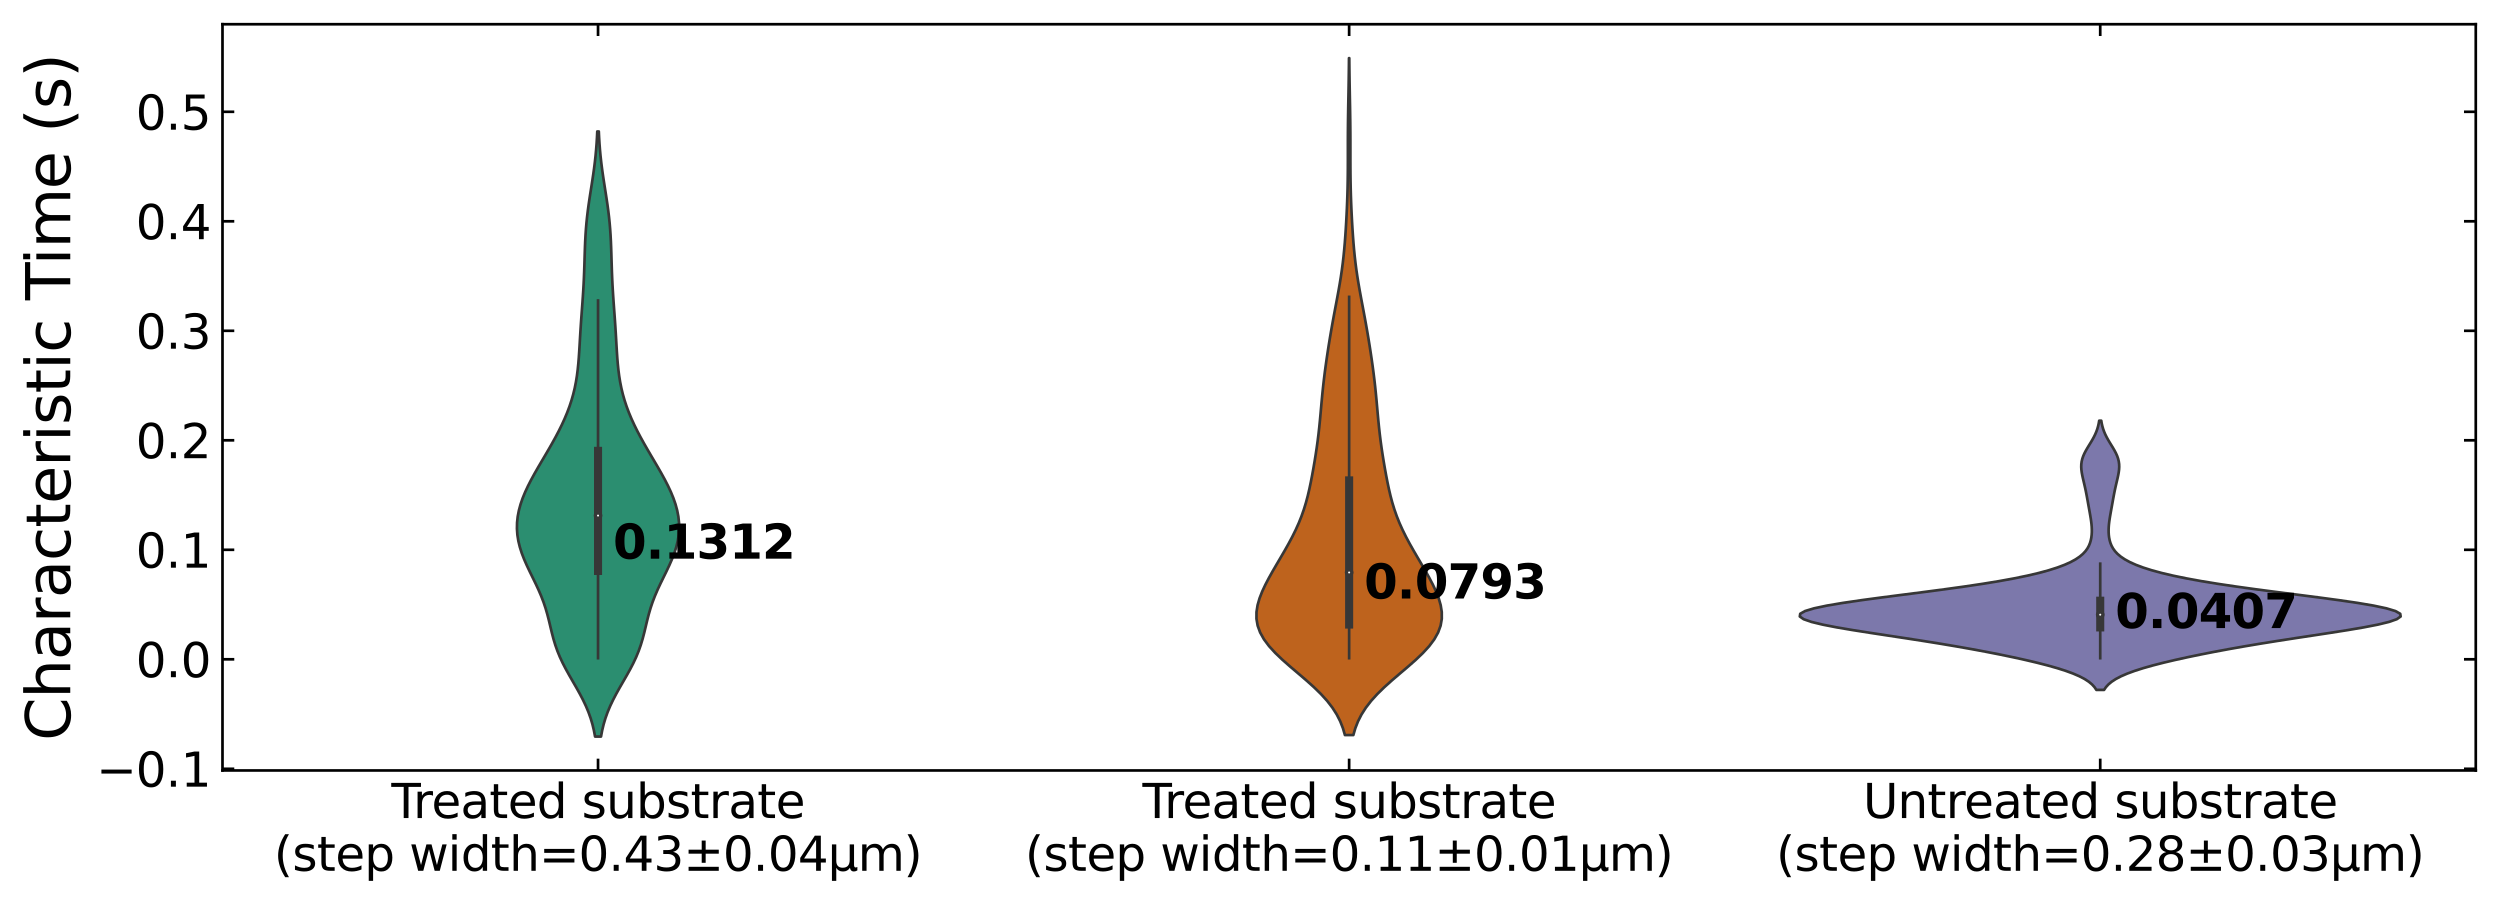 <?xml version="1.0" encoding="utf-8" standalone="no"?>
<!DOCTYPE svg PUBLIC "-//W3C//DTD SVG 1.1//EN"
  "http://www.w3.org/Graphics/SVG/1.1/DTD/svg11.dtd">
<svg xmlns:xlink="http://www.w3.org/1999/xlink" width="742.917pt" height="268.886pt" viewBox="0 0 742.917 268.886" xmlns="http://www.w3.org/2000/svg" version="1.1">
 <defs>
  <style type="text/css">*{stroke-linejoin: round; stroke-linecap: butt}</style>
 </defs>
 <g id="figure_1">
  <g id="patch_1">
   <path d="M 0 268.886 
L 742.917 268.886 
L 742.917 0 
L 0 0 
z
" style="fill: #ffffff"/>
  </g>
  <g id="axes_1">
   <g id="patch_2">
    <path d="M 66.117 228.96 
L 735.717 228.96 
L 735.717 7.2 
L 66.117 7.2 
z
" style="fill: #ffffff"/>
   </g>
   <g id="PolyCollection_1">
    <defs>
     <path id="m35b3269bdc" d="M 178.601 -50.006 
L 176.833 -50.006 
L 176.49 -51.823 
L 176.055 -53.639 
L 175.515 -55.455 
L 174.865 -57.272 
L 174.105 -59.088 
L 173.243 -60.904 
L 172.294 -62.72 
L 171.281 -64.537 
L 170.235 -66.353 
L 169.19 -68.169 
L 168.181 -69.986 
L 167.238 -71.802 
L 166.388 -73.618 
L 165.642 -75.435 
L 165.002 -77.251 
L 164.456 -79.067 
L 163.982 -80.883 
L 163.545 -82.7 
L 163.112 -84.516 
L 162.646 -86.332 
L 162.118 -88.149 
L 161.51 -89.965 
L 160.813 -91.781 
L 160.033 -93.598 
L 159.187 -95.414 
L 158.303 -97.23 
L 157.412 -99.046 
L 156.552 -100.863 
L 155.756 -102.679 
L 155.055 -104.495 
L 154.474 -106.312 
L 154.034 -108.128 
L 153.746 -109.944 
L 153.618 -111.761 
L 153.653 -113.577 
L 153.847 -115.393 
L 154.195 -117.209 
L 154.689 -119.026 
L 155.315 -120.842 
L 156.06 -122.658 
L 156.906 -124.475 
L 157.835 -126.291 
L 158.829 -128.107 
L 159.866 -129.924 
L 160.929 -131.74 
L 162 -133.556 
L 163.061 -135.372 
L 164.1 -137.189 
L 165.102 -139.005 
L 166.057 -140.821 
L 166.954 -142.638 
L 167.786 -144.454 
L 168.545 -146.27 
L 169.226 -148.087 
L 169.825 -149.903 
L 170.343 -151.719 
L 170.781 -153.535 
L 171.143 -155.352 
L 171.436 -157.168 
L 171.669 -158.984 
L 171.854 -160.801 
L 172.002 -162.617 
L 172.125 -164.433 
L 172.235 -166.25 
L 172.34 -168.066 
L 172.448 -169.882 
L 172.563 -171.698 
L 172.686 -173.515 
L 172.816 -175.331 
L 172.95 -177.147 
L 173.083 -178.964 
L 173.209 -180.78 
L 173.326 -182.596 
L 173.429 -184.413 
L 173.516 -186.229 
L 173.59 -188.045 
L 173.651 -189.861 
L 173.706 -191.678 
L 173.761 -193.494 
L 173.822 -195.31 
L 173.897 -197.127 
L 173.992 -198.943 
L 174.115 -200.759 
L 174.268 -202.575 
L 174.453 -204.392 
L 174.67 -206.208 
L 174.914 -208.024 
L 175.18 -209.841 
L 175.46 -211.657 
L 175.746 -213.473 
L 176.028 -215.29 
L 176.298 -217.106 
L 176.549 -218.922 
L 176.776 -220.738 
L 176.975 -222.555 
L 177.144 -224.371 
L 177.285 -226.187 
L 177.398 -228.004 
L 177.487 -229.82 
L 177.946 -229.82 
L 177.946 -229.82 
L 178.035 -228.004 
L 178.148 -226.187 
L 178.289 -224.371 
L 178.458 -222.555 
L 178.657 -220.738 
L 178.884 -218.922 
L 179.135 -217.106 
L 179.405 -215.29 
L 179.687 -213.473 
L 179.973 -211.657 
L 180.253 -209.841 
L 180.519 -208.024 
L 180.763 -206.208 
L 180.98 -204.392 
L 181.165 -202.575 
L 181.318 -200.759 
L 181.441 -198.943 
L 181.537 -197.127 
L 181.611 -195.31 
L 181.672 -193.494 
L 181.727 -191.678 
L 181.782 -189.861 
L 181.843 -188.045 
L 181.917 -186.229 
L 182.004 -184.413 
L 182.107 -182.596 
L 182.224 -180.78 
L 182.35 -178.964 
L 182.483 -177.147 
L 182.617 -175.331 
L 182.747 -173.515 
L 182.87 -171.698 
L 182.985 -169.882 
L 183.093 -168.066 
L 183.199 -166.25 
L 183.308 -164.433 
L 183.431 -162.617 
L 183.579 -160.801 
L 183.764 -158.984 
L 183.998 -157.168 
L 184.29 -155.352 
L 184.652 -153.535 
L 185.09 -151.719 
L 185.608 -149.903 
L 186.208 -148.087 
L 186.888 -146.27 
L 187.647 -144.454 
L 188.479 -142.638 
L 189.376 -140.821 
L 190.331 -139.005 
L 191.333 -137.189 
L 192.372 -135.372 
L 193.434 -133.556 
L 194.504 -131.74 
L 195.567 -129.924 
L 196.605 -128.107 
L 197.598 -126.291 
L 198.527 -124.475 
L 199.374 -122.658 
L 200.118 -120.842 
L 200.745 -119.026 
L 201.238 -117.209 
L 201.586 -115.393 
L 201.78 -113.577 
L 201.815 -111.761 
L 201.687 -109.944 
L 201.399 -108.128 
L 200.959 -106.312 
L 200.379 -104.495 
L 199.678 -102.679 
L 198.881 -100.863 
L 198.021 -99.046 
L 197.131 -97.23 
L 196.246 -95.414 
L 195.4 -93.598 
L 194.62 -91.781 
L 193.923 -89.965 
L 193.315 -88.149 
L 192.787 -86.332 
L 192.321 -84.516 
L 191.888 -82.7 
L 191.452 -80.883 
L 190.977 -79.067 
L 190.431 -77.251 
L 189.791 -75.435 
L 189.046 -73.618 
L 188.195 -71.802 
L 187.253 -69.986 
L 186.243 -68.169 
L 185.198 -66.353 
L 184.152 -64.537 
L 183.139 -62.72 
L 182.19 -60.904 
L 181.328 -59.088 
L 180.568 -57.272 
L 179.918 -55.455 
L 179.378 -53.639 
L 178.943 -51.823 
L 178.601 -50.006 
z
" style="stroke: #373737; stroke-width: 0.8"/>
    </defs>
    <g clip-path="url(#p92ce76bc0f)">
     <use xlink:href="#m35b3269bdc" x="0" y="268.886" style="fill: #2b8e70; stroke: #373737; stroke-width: 0.8"/>
    </g>
   </g>
   <g id="PolyCollection_2">
    <defs>
     <path id="m6cb2c3e1d0" d="M 402.167 -50.452 
L 399.666 -50.452 
L 399.074 -52.484 
L 398.279 -54.516 
L 397.247 -56.548 
L 395.95 -58.58 
L 394.378 -60.612 
L 392.537 -62.643 
L 390.457 -64.675 
L 388.192 -66.707 
L 385.818 -68.739 
L 383.425 -70.771 
L 381.116 -72.803 
L 378.988 -74.835 
L 377.13 -76.866 
L 375.61 -78.898 
L 374.472 -80.93 
L 373.732 -82.962 
L 373.381 -84.994 
L 373.388 -87.026 
L 373.71 -89.058 
L 374.294 -91.089 
L 375.086 -93.121 
L 376.036 -95.153 
L 377.1 -97.185 
L 378.238 -99.217 
L 379.419 -101.249 
L 380.613 -103.281 
L 381.795 -105.312 
L 382.939 -107.344 
L 384.024 -109.376 
L 385.031 -111.408 
L 385.944 -113.44 
L 386.758 -115.472 
L 387.471 -117.504 
L 388.091 -119.535 
L 388.631 -121.567 
L 389.107 -123.599 
L 389.534 -125.631 
L 389.927 -127.663 
L 390.296 -129.695 
L 390.644 -131.727 
L 390.972 -133.758 
L 391.278 -135.79 
L 391.558 -137.822 
L 391.81 -139.854 
L 392.036 -141.886 
L 392.238 -143.918 
L 392.425 -145.95 
L 392.605 -147.982 
L 392.788 -150.013 
L 392.982 -152.045 
L 393.192 -154.077 
L 393.423 -156.109 
L 393.673 -158.141 
L 393.944 -160.173 
L 394.231 -162.205 
L 394.534 -164.236 
L 394.85 -166.268 
L 395.181 -168.3 
L 395.525 -170.332 
L 395.882 -172.364 
L 396.251 -174.396 
L 396.63 -176.428 
L 397.014 -178.459 
L 397.396 -180.491 
L 397.768 -182.523 
L 398.123 -184.555 
L 398.453 -186.587 
L 398.753 -188.619 
L 399.019 -190.651 
L 399.253 -192.682 
L 399.455 -194.714 
L 399.631 -196.746 
L 399.784 -198.778 
L 399.92 -200.81 
L 400.041 -202.842 
L 400.149 -204.874 
L 400.246 -206.905 
L 400.33 -208.937 
L 400.4 -210.969 
L 400.455 -213.001 
L 400.495 -215.033 
L 400.521 -217.065 
L 400.535 -219.097 
L 400.541 -221.128 
L 400.541 -223.16 
L 400.541 -225.192 
L 400.543 -227.224 
L 400.552 -229.256 
L 400.567 -231.288 
L 400.589 -233.32 
L 400.619 -235.351 
L 400.653 -237.383 
L 400.691 -239.415 
L 400.729 -241.447 
L 400.765 -243.479 
L 400.798 -245.511 
L 400.827 -247.543 
L 400.851 -249.574 
L 400.87 -251.606 
L 400.964 -251.606 
L 400.964 -251.606 
L 400.983 -249.574 
L 401.006 -247.543 
L 401.035 -245.511 
L 401.068 -243.479 
L 401.104 -241.447 
L 401.142 -239.415 
L 401.18 -237.383 
L 401.214 -235.351 
L 401.244 -233.32 
L 401.266 -231.288 
L 401.282 -229.256 
L 401.29 -227.224 
L 401.292 -225.192 
L 401.292 -223.16 
L 401.292 -221.128 
L 401.298 -219.097 
L 401.312 -217.065 
L 401.338 -215.033 
L 401.378 -213.001 
L 401.433 -210.969 
L 401.503 -208.937 
L 401.587 -206.905 
L 401.684 -204.874 
L 401.792 -202.842 
L 401.914 -200.81 
L 402.049 -198.778 
L 402.202 -196.746 
L 402.378 -194.714 
L 402.58 -192.682 
L 402.814 -190.651 
L 403.08 -188.619 
L 403.38 -186.587 
L 403.71 -184.555 
L 404.065 -182.523 
L 404.437 -180.491 
L 404.819 -178.459 
L 405.203 -176.428 
L 405.582 -174.396 
L 405.951 -172.364 
L 406.308 -170.332 
L 406.652 -168.3 
L 406.983 -166.268 
L 407.299 -164.236 
L 407.602 -162.205 
L 407.89 -160.173 
L 408.16 -158.141 
L 408.41 -156.109 
L 408.641 -154.077 
L 408.851 -152.045 
L 409.045 -150.013 
L 409.228 -147.982 
L 409.408 -145.95 
L 409.595 -143.918 
L 409.797 -141.886 
L 410.023 -139.854 
L 410.275 -137.822 
L 410.555 -135.79 
L 410.861 -133.758 
L 411.189 -131.727 
L 411.537 -129.695 
L 411.906 -127.663 
L 412.299 -125.631 
L 412.727 -123.599 
L 413.202 -121.567 
L 413.742 -119.535 
L 414.362 -117.504 
L 415.075 -115.472 
L 415.889 -113.44 
L 416.802 -111.408 
L 417.809 -109.376 
L 418.894 -107.344 
L 420.038 -105.312 
L 421.22 -103.281 
L 422.414 -101.249 
L 423.595 -99.217 
L 424.734 -97.185 
L 425.797 -95.153 
L 426.747 -93.121 
L 427.539 -91.089 
L 428.123 -89.058 
L 428.445 -87.026 
L 428.452 -84.994 
L 428.101 -82.962 
L 427.361 -80.93 
L 426.223 -78.898 
L 424.703 -76.866 
L 422.845 -74.835 
L 420.718 -72.803 
L 418.408 -70.771 
L 416.016 -68.739 
L 413.641 -66.707 
L 411.376 -64.675 
L 409.296 -62.643 
L 407.455 -60.612 
L 405.883 -58.58 
L 404.587 -56.548 
L 403.554 -54.516 
L 402.759 -52.484 
L 402.167 -50.452 
z
" style="stroke: #373737; stroke-width: 0.8"/>
    </defs>
    <g clip-path="url(#p92ce76bc0f)">
     <use xlink:href="#m6cb2c3e1d0" x="0" y="268.886" style="fill: #be631d; stroke: #373737; stroke-width: 0.8"/>
    </g>
   </g>
   <g id="PolyCollection_3">
    <defs>
     <path id="m80eac97db7" d="M 625.264 -63.869 
L 622.969 -63.869 
L 622.427 -64.677 
L 621.692 -65.486 
L 620.724 -66.294 
L 619.485 -67.102 
L 617.942 -67.91 
L 616.074 -68.718 
L 613.869 -69.526 
L 611.33 -70.334 
L 608.473 -71.142 
L 605.319 -71.95 
L 601.898 -72.758 
L 598.232 -73.566 
L 594.339 -74.374 
L 590.225 -75.182 
L 585.888 -75.991 
L 581.32 -76.799 
L 576.518 -77.607 
L 571.493 -78.415 
L 566.285 -79.223 
L 560.97 -80.031 
L 555.669 -80.839 
L 550.545 -81.647 
L 545.796 -82.455 
L 541.642 -83.263 
L 538.304 -84.071 
L 535.983 -84.879 
L 534.837 -85.687 
L 534.965 -86.496 
L 536.395 -87.304 
L 539.079 -88.112 
L 542.896 -88.92 
L 547.669 -89.728 
L 553.177 -90.536 
L 559.179 -91.344 
L 565.435 -92.152 
L 571.724 -92.96 
L 577.856 -93.768 
L 583.684 -94.576 
L 589.102 -95.384 
L 594.044 -96.192 
L 598.482 -97.001 
L 602.412 -97.809 
L 605.851 -98.617 
L 608.824 -99.425 
L 611.368 -100.233 
L 613.519 -101.041 
L 615.315 -101.849 
L 616.795 -102.657 
L 617.997 -103.465 
L 618.958 -104.273 
L 619.714 -105.081 
L 620.298 -105.889 
L 620.742 -106.697 
L 621.072 -107.505 
L 621.309 -108.314 
L 621.471 -109.122 
L 621.571 -109.93 
L 621.619 -110.738 
L 621.621 -111.546 
L 621.585 -112.354 
L 621.516 -113.162 
L 621.42 -113.97 
L 621.303 -114.778 
L 621.172 -115.586 
L 621.032 -116.394 
L 620.887 -117.202 
L 620.742 -118.01 
L 620.597 -118.819 
L 620.452 -119.627 
L 620.308 -120.435 
L 620.161 -121.243 
L 620.009 -122.051 
L 619.849 -122.859 
L 619.68 -123.667 
L 619.501 -124.475 
L 619.314 -125.283 
L 619.124 -126.091 
L 618.938 -126.899 
L 618.765 -127.707 
L 618.62 -128.515 
L 618.517 -129.324 
L 618.47 -130.132 
L 618.495 -130.94 
L 618.601 -131.748 
L 618.793 -132.556 
L 619.071 -133.364 
L 619.428 -134.172 
L 619.849 -134.98 
L 620.316 -135.788 
L 620.809 -136.596 
L 621.305 -137.404 
L 621.784 -138.212 
L 622.228 -139.02 
L 622.626 -139.829 
L 622.97 -140.637 
L 623.257 -141.445 
L 623.488 -142.253 
L 623.67 -143.061 
L 623.807 -143.869 
L 624.426 -143.869 
L 624.426 -143.869 
L 624.563 -143.061 
L 624.745 -142.253 
L 624.977 -141.445 
L 625.264 -140.637 
L 625.607 -139.829 
L 626.005 -139.02 
L 626.449 -138.212 
L 626.928 -137.404 
L 627.424 -136.596 
L 627.917 -135.788 
L 628.384 -134.98 
L 628.805 -134.172 
L 629.162 -133.364 
L 629.44 -132.556 
L 629.632 -131.748 
L 629.738 -130.94 
L 629.763 -130.132 
L 629.716 -129.324 
L 629.613 -128.515 
L 629.468 -127.707 
L 629.296 -126.899 
L 629.109 -126.091 
L 628.919 -125.283 
L 628.732 -124.475 
L 628.553 -123.667 
L 628.384 -122.859 
L 628.225 -122.051 
L 628.072 -121.243 
L 627.925 -120.435 
L 627.781 -119.627 
L 627.636 -118.819 
L 627.491 -118.01 
L 627.346 -117.202 
L 627.201 -116.394 
L 627.061 -115.586 
L 626.93 -114.778 
L 626.813 -113.97 
L 626.717 -113.162 
L 626.648 -112.354 
L 626.612 -111.546 
L 626.615 -110.738 
L 626.662 -109.93 
L 626.762 -109.122 
L 626.924 -108.314 
L 627.161 -107.505 
L 627.491 -106.697 
L 627.935 -105.889 
L 628.519 -105.081 
L 629.275 -104.273 
L 630.236 -103.465 
L 631.438 -102.657 
L 632.918 -101.849 
L 634.714 -101.041 
L 636.865 -100.233 
L 639.409 -99.425 
L 642.383 -98.617 
L 645.821 -97.809 
L 649.751 -97.001 
L 654.189 -96.192 
L 659.132 -95.384 
L 664.549 -94.576 
L 670.377 -93.768 
L 676.509 -92.96 
L 682.798 -92.152 
L 689.054 -91.344 
L 695.056 -90.536 
L 700.564 -89.728 
L 705.337 -88.92 
L 709.154 -88.112 
L 711.838 -87.304 
L 713.268 -86.496 
L 713.397 -85.687 
L 712.251 -84.879 
L 709.929 -84.071 
L 706.591 -83.263 
L 702.437 -82.455 
L 697.688 -81.647 
L 692.564 -80.839 
L 687.263 -80.031 
L 681.949 -79.223 
L 676.74 -78.415 
L 671.715 -77.607 
L 666.913 -76.799 
L 662.345 -75.991 
L 658.008 -75.182 
L 653.894 -74.374 
L 650.001 -73.566 
L 646.335 -72.758 
L 642.914 -71.95 
L 639.761 -71.142 
L 636.903 -70.334 
L 634.364 -69.526 
L 632.16 -68.718 
L 630.291 -67.91 
L 628.748 -67.102 
L 627.509 -66.294 
L 626.541 -65.486 
L 625.806 -64.677 
L 625.264 -63.869 
z
" style="stroke: #373737; stroke-width: 0.8"/>
    </defs>
    <g clip-path="url(#p92ce76bc0f)">
     <use xlink:href="#m80eac97db7" x="0" y="268.886" style="fill: #7c78ab; stroke: #373737; stroke-width: 0.8"/>
    </g>
   </g>
   <g id="matplotlib.axis_1">
    <g id="xtick_1">
     <g id="line2d_1">
      <defs>
       <path id="m5dded475bc" d="M 0 0 
L 0 -3.5 
" style="stroke: #000000; stroke-width: 0.8"/>
      </defs>
      <g>
       <use xlink:href="#m5dded475bc" x="177.717" y="228.96" style="stroke: #000000; stroke-width: 0.8"/>
      </g>
     </g>
     <g id="line2d_2">
      <defs>
       <path id="m2442dd9bf3" d="M 0 0 
L 0 3.5 
" style="stroke: #000000; stroke-width: 0.8"/>
      </defs>
      <g>
       <use xlink:href="#m2442dd9bf3" x="177.717" y="7.2" style="stroke: #000000; stroke-width: 0.8"/>
      </g>
     </g>
     <g id="text_1">
      <!-- Treated substrate -->
      <g transform="translate(116.3 243.098)scale(0.14 -0.14)">
       <defs>
        <path id="DejaVuSans-54" d="M -19 4666 
L 3928 4666 
L 3928 4134 
L 2272 4134 
L 2272 0 
L 1638 0 
L 1638 4134 
L -19 4134 
L -19 4666 
z
" transform="scale(0.016)"/>
        <path id="DejaVuSans-72" d="M 2631 2963 
Q 2534 3019 2420 3045 
Q 2306 3072 2169 3072 
Q 1681 3072 1420 2755 
Q 1159 2438 1159 1844 
L 1159 0 
L 581 0 
L 581 3500 
L 1159 3500 
L 1159 2956 
Q 1341 3275 1631 3429 
Q 1922 3584 2338 3584 
Q 2397 3584 2469 3576 
Q 2541 3569 2628 3553 
L 2631 2963 
z
" transform="scale(0.016)"/>
        <path id="DejaVuSans-65" d="M 3597 1894 
L 3597 1613 
L 953 1613 
Q 991 1019 1311 708 
Q 1631 397 2203 397 
Q 2534 397 2845 478 
Q 3156 559 3463 722 
L 3463 178 
Q 3153 47 2828 -22 
Q 2503 -91 2169 -91 
Q 1331 -91 842 396 
Q 353 884 353 1716 
Q 353 2575 817 3079 
Q 1281 3584 2069 3584 
Q 2775 3584 3186 3129 
Q 3597 2675 3597 1894 
z
M 3022 2063 
Q 3016 2534 2758 2815 
Q 2500 3097 2075 3097 
Q 1594 3097 1305 2825 
Q 1016 2553 972 2059 
L 3022 2063 
z
" transform="scale(0.016)"/>
        <path id="DejaVuSans-61" d="M 2194 1759 
Q 1497 1759 1228 1600 
Q 959 1441 959 1056 
Q 959 750 1161 570 
Q 1363 391 1709 391 
Q 2188 391 2477 730 
Q 2766 1069 2766 1631 
L 2766 1759 
L 2194 1759 
z
M 3341 1997 
L 3341 0 
L 2766 0 
L 2766 531 
Q 2569 213 2275 61 
Q 1981 -91 1556 -91 
Q 1019 -91 701 211 
Q 384 513 384 1019 
Q 384 1609 779 1909 
Q 1175 2209 1959 2209 
L 2766 2209 
L 2766 2266 
Q 2766 2663 2505 2880 
Q 2244 3097 1772 3097 
Q 1472 3097 1187 3025 
Q 903 2953 641 2809 
L 641 3341 
Q 956 3463 1253 3523 
Q 1550 3584 1831 3584 
Q 2591 3584 2966 3190 
Q 3341 2797 3341 1997 
z
" transform="scale(0.016)"/>
        <path id="DejaVuSans-74" d="M 1172 4494 
L 1172 3500 
L 2356 3500 
L 2356 3053 
L 1172 3053 
L 1172 1153 
Q 1172 725 1289 603 
Q 1406 481 1766 481 
L 2356 481 
L 2356 0 
L 1766 0 
Q 1100 0 847 248 
Q 594 497 594 1153 
L 594 3053 
L 172 3053 
L 172 3500 
L 594 3500 
L 594 4494 
L 1172 4494 
z
" transform="scale(0.016)"/>
        <path id="DejaVuSans-64" d="M 2906 2969 
L 2906 4863 
L 3481 4863 
L 3481 0 
L 2906 0 
L 2906 525 
Q 2725 213 2448 61 
Q 2172 -91 1784 -91 
Q 1150 -91 751 415 
Q 353 922 353 1747 
Q 353 2572 751 3078 
Q 1150 3584 1784 3584 
Q 2172 3584 2448 3432 
Q 2725 3281 2906 2969 
z
M 947 1747 
Q 947 1113 1208 752 
Q 1469 391 1925 391 
Q 2381 391 2643 752 
Q 2906 1113 2906 1747 
Q 2906 2381 2643 2742 
Q 2381 3103 1925 3103 
Q 1469 3103 1208 2742 
Q 947 2381 947 1747 
z
" transform="scale(0.016)"/>
        <path id="DejaVuSans-20" transform="scale(0.016)"/>
        <path id="DejaVuSans-73" d="M 2834 3397 
L 2834 2853 
Q 2591 2978 2328 3040 
Q 2066 3103 1784 3103 
Q 1356 3103 1142 2972 
Q 928 2841 928 2578 
Q 928 2378 1081 2264 
Q 1234 2150 1697 2047 
L 1894 2003 
Q 2506 1872 2764 1633 
Q 3022 1394 3022 966 
Q 3022 478 2636 193 
Q 2250 -91 1575 -91 
Q 1294 -91 989 -36 
Q 684 19 347 128 
L 347 722 
Q 666 556 975 473 
Q 1284 391 1588 391 
Q 1994 391 2212 530 
Q 2431 669 2431 922 
Q 2431 1156 2273 1281 
Q 2116 1406 1581 1522 
L 1381 1569 
Q 847 1681 609 1914 
Q 372 2147 372 2553 
Q 372 3047 722 3315 
Q 1072 3584 1716 3584 
Q 2034 3584 2315 3537 
Q 2597 3491 2834 3397 
z
" transform="scale(0.016)"/>
        <path id="DejaVuSans-75" d="M 544 1381 
L 544 3500 
L 1119 3500 
L 1119 1403 
Q 1119 906 1312 657 
Q 1506 409 1894 409 
Q 2359 409 2629 706 
Q 2900 1003 2900 1516 
L 2900 3500 
L 3475 3500 
L 3475 0 
L 2900 0 
L 2900 538 
Q 2691 219 2414 64 
Q 2138 -91 1772 -91 
Q 1169 -91 856 284 
Q 544 659 544 1381 
z
M 1991 3584 
L 1991 3584 
z
" transform="scale(0.016)"/>
        <path id="DejaVuSans-62" d="M 3116 1747 
Q 3116 2381 2855 2742 
Q 2594 3103 2138 3103 
Q 1681 3103 1420 2742 
Q 1159 2381 1159 1747 
Q 1159 1113 1420 752 
Q 1681 391 2138 391 
Q 2594 391 2855 752 
Q 3116 1113 3116 1747 
z
M 1159 2969 
Q 1341 3281 1617 3432 
Q 1894 3584 2278 3584 
Q 2916 3584 3314 3078 
Q 3713 2572 3713 1747 
Q 3713 922 3314 415 
Q 2916 -91 2278 -91 
Q 1894 -91 1617 61 
Q 1341 213 1159 525 
L 1159 0 
L 581 0 
L 581 4863 
L 1159 4863 
L 1159 2969 
z
" transform="scale(0.016)"/>
       </defs>
       <use xlink:href="#DejaVuSans-54"/>
       <use xlink:href="#DejaVuSans-72" x="46.334"/>
       <use xlink:href="#DejaVuSans-65" x="85.197"/>
       <use xlink:href="#DejaVuSans-61" x="146.721"/>
       <use xlink:href="#DejaVuSans-74" x="208"/>
       <use xlink:href="#DejaVuSans-65" x="247.209"/>
       <use xlink:href="#DejaVuSans-64" x="308.732"/>
       <use xlink:href="#DejaVuSans-20" x="372.209"/>
       <use xlink:href="#DejaVuSans-73" x="403.996"/>
       <use xlink:href="#DejaVuSans-75" x="456.096"/>
       <use xlink:href="#DejaVuSans-62" x="519.475"/>
       <use xlink:href="#DejaVuSans-73" x="582.951"/>
       <use xlink:href="#DejaVuSans-74" x="635.051"/>
       <use xlink:href="#DejaVuSans-72" x="674.26"/>
       <use xlink:href="#DejaVuSans-61" x="715.373"/>
       <use xlink:href="#DejaVuSans-74" x="776.652"/>
       <use xlink:href="#DejaVuSans-65" x="815.861"/>
      </g>
      <!-- (step width=0.43±0.04μm) -->
      <g transform="translate(81.418 258.775)scale(0.14 -0.14)">
       <defs>
        <path id="DejaVuSans-28" d="M 1984 4856 
Q 1566 4138 1362 3434 
Q 1159 2731 1159 2009 
Q 1159 1288 1364 580 
Q 1569 -128 1984 -844 
L 1484 -844 
Q 1016 -109 783 600 
Q 550 1309 550 2009 
Q 550 2706 781 3412 
Q 1013 4119 1484 4856 
L 1984 4856 
z
" transform="scale(0.016)"/>
        <path id="DejaVuSans-70" d="M 1159 525 
L 1159 -1331 
L 581 -1331 
L 581 3500 
L 1159 3500 
L 1159 2969 
Q 1341 3281 1617 3432 
Q 1894 3584 2278 3584 
Q 2916 3584 3314 3078 
Q 3713 2572 3713 1747 
Q 3713 922 3314 415 
Q 2916 -91 2278 -91 
Q 1894 -91 1617 61 
Q 1341 213 1159 525 
z
M 3116 1747 
Q 3116 2381 2855 2742 
Q 2594 3103 2138 3103 
Q 1681 3103 1420 2742 
Q 1159 2381 1159 1747 
Q 1159 1113 1420 752 
Q 1681 391 2138 391 
Q 2594 391 2855 752 
Q 3116 1113 3116 1747 
z
" transform="scale(0.016)"/>
        <path id="DejaVuSans-77" d="M 269 3500 
L 844 3500 
L 1563 769 
L 2278 3500 
L 2956 3500 
L 3675 769 
L 4391 3500 
L 4966 3500 
L 4050 0 
L 3372 0 
L 2619 2869 
L 1863 0 
L 1184 0 
L 269 3500 
z
" transform="scale(0.016)"/>
        <path id="DejaVuSans-69" d="M 603 3500 
L 1178 3500 
L 1178 0 
L 603 0 
L 603 3500 
z
M 603 4863 
L 1178 4863 
L 1178 4134 
L 603 4134 
L 603 4863 
z
" transform="scale(0.016)"/>
        <path id="DejaVuSans-68" d="M 3513 2113 
L 3513 0 
L 2938 0 
L 2938 2094 
Q 2938 2591 2744 2837 
Q 2550 3084 2163 3084 
Q 1697 3084 1428 2787 
Q 1159 2491 1159 1978 
L 1159 0 
L 581 0 
L 581 4863 
L 1159 4863 
L 1159 2956 
Q 1366 3272 1645 3428 
Q 1925 3584 2291 3584 
Q 2894 3584 3203 3211 
Q 3513 2838 3513 2113 
z
" transform="scale(0.016)"/>
        <path id="DejaVuSans-3d" d="M 678 2906 
L 4684 2906 
L 4684 2381 
L 678 2381 
L 678 2906 
z
M 678 1631 
L 4684 1631 
L 4684 1100 
L 678 1100 
L 678 1631 
z
" transform="scale(0.016)"/>
        <path id="DejaVuSans-30" d="M 2034 4250 
Q 1547 4250 1301 3770 
Q 1056 3291 1056 2328 
Q 1056 1369 1301 889 
Q 1547 409 2034 409 
Q 2525 409 2770 889 
Q 3016 1369 3016 2328 
Q 3016 3291 2770 3770 
Q 2525 4250 2034 4250 
z
M 2034 4750 
Q 2819 4750 3233 4129 
Q 3647 3509 3647 2328 
Q 3647 1150 3233 529 
Q 2819 -91 2034 -91 
Q 1250 -91 836 529 
Q 422 1150 422 2328 
Q 422 3509 836 4129 
Q 1250 4750 2034 4750 
z
" transform="scale(0.016)"/>
        <path id="DejaVuSans-2e" d="M 684 794 
L 1344 794 
L 1344 0 
L 684 0 
L 684 794 
z
" transform="scale(0.016)"/>
        <path id="DejaVuSans-34" d="M 2419 4116 
L 825 1625 
L 2419 1625 
L 2419 4116 
z
M 2253 4666 
L 3047 4666 
L 3047 1625 
L 3713 1625 
L 3713 1100 
L 3047 1100 
L 3047 0 
L 2419 0 
L 2419 1100 
L 313 1100 
L 313 1709 
L 2253 4666 
z
" transform="scale(0.016)"/>
        <path id="DejaVuSans-33" d="M 2597 2516 
Q 3050 2419 3304 2112 
Q 3559 1806 3559 1356 
Q 3559 666 3084 287 
Q 2609 -91 1734 -91 
Q 1441 -91 1130 -33 
Q 819 25 488 141 
L 488 750 
Q 750 597 1062 519 
Q 1375 441 1716 441 
Q 2309 441 2620 675 
Q 2931 909 2931 1356 
Q 2931 1769 2642 2001 
Q 2353 2234 1838 2234 
L 1294 2234 
L 1294 2753 
L 1863 2753 
Q 2328 2753 2575 2939 
Q 2822 3125 2822 3475 
Q 2822 3834 2567 4026 
Q 2313 4219 1838 4219 
Q 1578 4219 1281 4162 
Q 984 4106 628 3988 
L 628 4550 
Q 988 4650 1302 4700 
Q 1616 4750 1894 4750 
Q 2613 4750 3031 4423 
Q 3450 4097 3450 3541 
Q 3450 3153 3228 2886 
Q 3006 2619 2597 2516 
z
" transform="scale(0.016)"/>
        <path id="DejaVuSans-b1" d="M 2944 4013 
L 2944 2803 
L 4684 2803 
L 4684 2272 
L 2944 2272 
L 2944 1063 
L 2419 1063 
L 2419 2272 
L 678 2272 
L 678 2803 
L 2419 2803 
L 2419 4013 
L 2944 4013 
z
M 678 531 
L 4684 531 
L 4684 0 
L 678 0 
L 678 531 
z
" transform="scale(0.016)"/>
        <path id="DejaVuSans-3bc" d="M 544 -1331 
L 544 3500 
L 1119 3500 
L 1119 1325 
Q 1119 872 1334 640 
Q 1550 409 1972 409 
Q 2434 409 2667 671 
Q 2900 934 2900 1459 
L 2900 3500 
L 3475 3500 
L 3475 806 
Q 3475 619 3529 530 
Q 3584 441 3700 441 
Q 3728 441 3778 458 
Q 3828 475 3916 513 
L 3916 50 
Q 3788 -22 3673 -56 
Q 3559 -91 3450 -91 
Q 3234 -91 3106 31 
Q 2978 153 2931 403 
Q 2775 156 2548 32 
Q 2322 -91 2016 -91 
Q 1697 -91 1473 31 
Q 1250 153 1119 397 
L 1119 -1331 
L 544 -1331 
z
" transform="scale(0.016)"/>
        <path id="DejaVuSans-6d" d="M 3328 2828 
Q 3544 3216 3844 3400 
Q 4144 3584 4550 3584 
Q 5097 3584 5394 3201 
Q 5691 2819 5691 2113 
L 5691 0 
L 5113 0 
L 5113 2094 
Q 5113 2597 4934 2840 
Q 4756 3084 4391 3084 
Q 3944 3084 3684 2787 
Q 3425 2491 3425 1978 
L 3425 0 
L 2847 0 
L 2847 2094 
Q 2847 2600 2669 2842 
Q 2491 3084 2119 3084 
Q 1678 3084 1418 2786 
Q 1159 2488 1159 1978 
L 1159 0 
L 581 0 
L 581 3500 
L 1159 3500 
L 1159 2956 
Q 1356 3278 1631 3431 
Q 1906 3584 2284 3584 
Q 2666 3584 2933 3390 
Q 3200 3197 3328 2828 
z
" transform="scale(0.016)"/>
        <path id="DejaVuSans-29" d="M 513 4856 
L 1013 4856 
Q 1481 4119 1714 3412 
Q 1947 2706 1947 2009 
Q 1947 1309 1714 600 
Q 1481 -109 1013 -844 
L 513 -844 
Q 928 -128 1133 580 
Q 1338 1288 1338 2009 
Q 1338 2731 1133 3434 
Q 928 4138 513 4856 
z
" transform="scale(0.016)"/>
       </defs>
       <use xlink:href="#DejaVuSans-28"/>
       <use xlink:href="#DejaVuSans-73" x="39.014"/>
       <use xlink:href="#DejaVuSans-74" x="91.113"/>
       <use xlink:href="#DejaVuSans-65" x="130.322"/>
       <use xlink:href="#DejaVuSans-70" x="191.846"/>
       <use xlink:href="#DejaVuSans-20" x="255.322"/>
       <use xlink:href="#DejaVuSans-77" x="287.109"/>
       <use xlink:href="#DejaVuSans-69" x="368.896"/>
       <use xlink:href="#DejaVuSans-64" x="396.68"/>
       <use xlink:href="#DejaVuSans-74" x="460.156"/>
       <use xlink:href="#DejaVuSans-68" x="499.365"/>
       <use xlink:href="#DejaVuSans-3d" x="562.744"/>
       <use xlink:href="#DejaVuSans-30" x="646.533"/>
       <use xlink:href="#DejaVuSans-2e" x="710.156"/>
       <use xlink:href="#DejaVuSans-34" x="741.943"/>
       <use xlink:href="#DejaVuSans-33" x="805.566"/>
       <use xlink:href="#DejaVuSans-b1" x="869.189"/>
       <use xlink:href="#DejaVuSans-30" x="952.979"/>
       <use xlink:href="#DejaVuSans-2e" x="1016.602"/>
       <use xlink:href="#DejaVuSans-30" x="1048.389"/>
       <use xlink:href="#DejaVuSans-34" x="1112.012"/>
       <use xlink:href="#DejaVuSans-3bc" x="1175.635"/>
       <use xlink:href="#DejaVuSans-6d" x="1239.258"/>
       <use xlink:href="#DejaVuSans-29" x="1336.67"/>
      </g>
     </g>
    </g>
    <g id="xtick_2">
     <g id="line2d_3">
      <g>
       <use xlink:href="#m5dded475bc" x="400.917" y="228.96" style="stroke: #000000; stroke-width: 0.8"/>
      </g>
     </g>
     <g id="line2d_4">
      <g>
       <use xlink:href="#m2442dd9bf3" x="400.917" y="7.2" style="stroke: #000000; stroke-width: 0.8"/>
      </g>
     </g>
     <g id="text_2">
      <!-- Treated substrate -->
      <g transform="translate(339.5 243.098)scale(0.14 -0.14)">
       <use xlink:href="#DejaVuSans-54"/>
       <use xlink:href="#DejaVuSans-72" x="46.334"/>
       <use xlink:href="#DejaVuSans-65" x="85.197"/>
       <use xlink:href="#DejaVuSans-61" x="146.721"/>
       <use xlink:href="#DejaVuSans-74" x="208"/>
       <use xlink:href="#DejaVuSans-65" x="247.209"/>
       <use xlink:href="#DejaVuSans-64" x="308.732"/>
       <use xlink:href="#DejaVuSans-20" x="372.209"/>
       <use xlink:href="#DejaVuSans-73" x="403.996"/>
       <use xlink:href="#DejaVuSans-75" x="456.096"/>
       <use xlink:href="#DejaVuSans-62" x="519.475"/>
       <use xlink:href="#DejaVuSans-73" x="582.951"/>
       <use xlink:href="#DejaVuSans-74" x="635.051"/>
       <use xlink:href="#DejaVuSans-72" x="674.26"/>
       <use xlink:href="#DejaVuSans-61" x="715.373"/>
       <use xlink:href="#DejaVuSans-74" x="776.652"/>
       <use xlink:href="#DejaVuSans-65" x="815.861"/>
      </g>
      <!-- (step width=0.11±0.01μm) -->
      <g transform="translate(304.618 258.775)scale(0.14 -0.14)">
       <defs>
        <path id="DejaVuSans-31" d="M 794 531 
L 1825 531 
L 1825 4091 
L 703 3866 
L 703 4441 
L 1819 4666 
L 2450 4666 
L 2450 531 
L 3481 531 
L 3481 0 
L 794 0 
L 794 531 
z
" transform="scale(0.016)"/>
       </defs>
       <use xlink:href="#DejaVuSans-28"/>
       <use xlink:href="#DejaVuSans-73" x="39.014"/>
       <use xlink:href="#DejaVuSans-74" x="91.113"/>
       <use xlink:href="#DejaVuSans-65" x="130.322"/>
       <use xlink:href="#DejaVuSans-70" x="191.846"/>
       <use xlink:href="#DejaVuSans-20" x="255.322"/>
       <use xlink:href="#DejaVuSans-77" x="287.109"/>
       <use xlink:href="#DejaVuSans-69" x="368.896"/>
       <use xlink:href="#DejaVuSans-64" x="396.68"/>
       <use xlink:href="#DejaVuSans-74" x="460.156"/>
       <use xlink:href="#DejaVuSans-68" x="499.365"/>
       <use xlink:href="#DejaVuSans-3d" x="562.744"/>
       <use xlink:href="#DejaVuSans-30" x="646.533"/>
       <use xlink:href="#DejaVuSans-2e" x="710.156"/>
       <use xlink:href="#DejaVuSans-31" x="741.943"/>
       <use xlink:href="#DejaVuSans-31" x="805.566"/>
       <use xlink:href="#DejaVuSans-b1" x="869.189"/>
       <use xlink:href="#DejaVuSans-30" x="952.979"/>
       <use xlink:href="#DejaVuSans-2e" x="1016.602"/>
       <use xlink:href="#DejaVuSans-30" x="1048.389"/>
       <use xlink:href="#DejaVuSans-31" x="1112.012"/>
       <use xlink:href="#DejaVuSans-3bc" x="1175.635"/>
       <use xlink:href="#DejaVuSans-6d" x="1239.258"/>
       <use xlink:href="#DejaVuSans-29" x="1336.67"/>
      </g>
     </g>
    </g>
    <g id="xtick_3">
     <g id="line2d_5">
      <g>
       <use xlink:href="#m5dded475bc" x="624.117" y="228.96" style="stroke: #000000; stroke-width: 0.8"/>
      </g>
     </g>
     <g id="line2d_6">
      <g>
       <use xlink:href="#m2442dd9bf3" x="624.117" y="7.2" style="stroke: #000000; stroke-width: 0.8"/>
      </g>
     </g>
     <g id="text_3">
      <!-- Untreated substrate -->
      <g transform="translate(553.64 243.098)scale(0.14 -0.14)">
       <defs>
        <path id="DejaVuSans-55" d="M 556 4666 
L 1191 4666 
L 1191 1831 
Q 1191 1081 1462 751 
Q 1734 422 2344 422 
Q 2950 422 3222 751 
Q 3494 1081 3494 1831 
L 3494 4666 
L 4128 4666 
L 4128 1753 
Q 4128 841 3676 375 
Q 3225 -91 2344 -91 
Q 1459 -91 1007 375 
Q 556 841 556 1753 
L 556 4666 
z
" transform="scale(0.016)"/>
        <path id="DejaVuSans-6e" d="M 3513 2113 
L 3513 0 
L 2938 0 
L 2938 2094 
Q 2938 2591 2744 2837 
Q 2550 3084 2163 3084 
Q 1697 3084 1428 2787 
Q 1159 2491 1159 1978 
L 1159 0 
L 581 0 
L 581 3500 
L 1159 3500 
L 1159 2956 
Q 1366 3272 1645 3428 
Q 1925 3584 2291 3584 
Q 2894 3584 3203 3211 
Q 3513 2838 3513 2113 
z
" transform="scale(0.016)"/>
       </defs>
       <use xlink:href="#DejaVuSans-55"/>
       <use xlink:href="#DejaVuSans-6e" x="73.193"/>
       <use xlink:href="#DejaVuSans-74" x="136.572"/>
       <use xlink:href="#DejaVuSans-72" x="175.781"/>
       <use xlink:href="#DejaVuSans-65" x="214.645"/>
       <use xlink:href="#DejaVuSans-61" x="276.168"/>
       <use xlink:href="#DejaVuSans-74" x="337.447"/>
       <use xlink:href="#DejaVuSans-65" x="376.656"/>
       <use xlink:href="#DejaVuSans-64" x="438.18"/>
       <use xlink:href="#DejaVuSans-20" x="501.656"/>
       <use xlink:href="#DejaVuSans-73" x="533.443"/>
       <use xlink:href="#DejaVuSans-75" x="585.543"/>
       <use xlink:href="#DejaVuSans-62" x="648.922"/>
       <use xlink:href="#DejaVuSans-73" x="712.398"/>
       <use xlink:href="#DejaVuSans-74" x="764.498"/>
       <use xlink:href="#DejaVuSans-72" x="803.707"/>
       <use xlink:href="#DejaVuSans-61" x="844.82"/>
       <use xlink:href="#DejaVuSans-74" x="906.1"/>
       <use xlink:href="#DejaVuSans-65" x="945.309"/>
      </g>
      <!-- (step width=0.28±0.03μm) -->
      <g transform="translate(527.818 258.775)scale(0.14 -0.14)">
       <defs>
        <path id="DejaVuSans-32" d="M 1228 531 
L 3431 531 
L 3431 0 
L 469 0 
L 469 531 
Q 828 903 1448 1529 
Q 2069 2156 2228 2338 
Q 2531 2678 2651 2914 
Q 2772 3150 2772 3378 
Q 2772 3750 2511 3984 
Q 2250 4219 1831 4219 
Q 1534 4219 1204 4116 
Q 875 4013 500 3803 
L 500 4441 
Q 881 4594 1212 4672 
Q 1544 4750 1819 4750 
Q 2544 4750 2975 4387 
Q 3406 4025 3406 3419 
Q 3406 3131 3298 2873 
Q 3191 2616 2906 2266 
Q 2828 2175 2409 1742 
Q 1991 1309 1228 531 
z
" transform="scale(0.016)"/>
        <path id="DejaVuSans-38" d="M 2034 2216 
Q 1584 2216 1326 1975 
Q 1069 1734 1069 1313 
Q 1069 891 1326 650 
Q 1584 409 2034 409 
Q 2484 409 2743 651 
Q 3003 894 3003 1313 
Q 3003 1734 2745 1975 
Q 2488 2216 2034 2216 
z
M 1403 2484 
Q 997 2584 770 2862 
Q 544 3141 544 3541 
Q 544 4100 942 4425 
Q 1341 4750 2034 4750 
Q 2731 4750 3128 4425 
Q 3525 4100 3525 3541 
Q 3525 3141 3298 2862 
Q 3072 2584 2669 2484 
Q 3125 2378 3379 2068 
Q 3634 1759 3634 1313 
Q 3634 634 3220 271 
Q 2806 -91 2034 -91 
Q 1263 -91 848 271 
Q 434 634 434 1313 
Q 434 1759 690 2068 
Q 947 2378 1403 2484 
z
M 1172 3481 
Q 1172 3119 1398 2916 
Q 1625 2713 2034 2713 
Q 2441 2713 2670 2916 
Q 2900 3119 2900 3481 
Q 2900 3844 2670 4047 
Q 2441 4250 2034 4250 
Q 1625 4250 1398 4047 
Q 1172 3844 1172 3481 
z
" transform="scale(0.016)"/>
       </defs>
       <use xlink:href="#DejaVuSans-28"/>
       <use xlink:href="#DejaVuSans-73" x="39.014"/>
       <use xlink:href="#DejaVuSans-74" x="91.113"/>
       <use xlink:href="#DejaVuSans-65" x="130.322"/>
       <use xlink:href="#DejaVuSans-70" x="191.846"/>
       <use xlink:href="#DejaVuSans-20" x="255.322"/>
       <use xlink:href="#DejaVuSans-77" x="287.109"/>
       <use xlink:href="#DejaVuSans-69" x="368.896"/>
       <use xlink:href="#DejaVuSans-64" x="396.68"/>
       <use xlink:href="#DejaVuSans-74" x="460.156"/>
       <use xlink:href="#DejaVuSans-68" x="499.365"/>
       <use xlink:href="#DejaVuSans-3d" x="562.744"/>
       <use xlink:href="#DejaVuSans-30" x="646.533"/>
       <use xlink:href="#DejaVuSans-2e" x="710.156"/>
       <use xlink:href="#DejaVuSans-32" x="741.943"/>
       <use xlink:href="#DejaVuSans-38" x="805.566"/>
       <use xlink:href="#DejaVuSans-b1" x="869.189"/>
       <use xlink:href="#DejaVuSans-30" x="952.979"/>
       <use xlink:href="#DejaVuSans-2e" x="1016.602"/>
       <use xlink:href="#DejaVuSans-30" x="1048.389"/>
       <use xlink:href="#DejaVuSans-33" x="1112.012"/>
       <use xlink:href="#DejaVuSans-3bc" x="1175.635"/>
       <use xlink:href="#DejaVuSans-6d" x="1239.258"/>
       <use xlink:href="#DejaVuSans-29" x="1336.67"/>
      </g>
     </g>
    </g>
   </g>
   <g id="matplotlib.axis_2">
    <g id="ytick_1">
     <g id="line2d_7">
      <defs>
       <path id="m5fe25e596a" d="M 0 0 
L 3.5 0 
" style="stroke: #000000; stroke-width: 0.8"/>
      </defs>
      <g>
       <use xlink:href="#m5fe25e596a" x="66.117" y="228.462" style="stroke: #000000; stroke-width: 0.8"/>
      </g>
     </g>
     <g id="line2d_8">
      <defs>
       <path id="mb1d0f48498" d="M 0 0 
L -3.5 0 
" style="stroke: #000000; stroke-width: 0.8"/>
      </defs>
      <g>
       <use xlink:href="#mb1d0f48498" x="735.717" y="228.462" style="stroke: #000000; stroke-width: 0.8"/>
      </g>
     </g>
     <g id="text_4">
      <!-- −0.1 -->
      <g transform="translate(28.621 233.781)scale(0.14 -0.14)">
       <defs>
        <path id="DejaVuSans-2212" d="M 678 2272 
L 4684 2272 
L 4684 1741 
L 678 1741 
L 678 2272 
z
" transform="scale(0.016)"/>
       </defs>
       <use xlink:href="#DejaVuSans-2212"/>
       <use xlink:href="#DejaVuSans-30" x="83.789"/>
       <use xlink:href="#DejaVuSans-2e" x="147.412"/>
       <use xlink:href="#DejaVuSans-31" x="179.199"/>
      </g>
     </g>
    </g>
    <g id="ytick_2">
     <g id="line2d_9">
      <g>
       <use xlink:href="#m5fe25e596a" x="66.117" y="195.922" style="stroke: #000000; stroke-width: 0.8"/>
      </g>
     </g>
     <g id="line2d_10">
      <g>
       <use xlink:href="#mb1d0f48498" x="735.717" y="195.922" style="stroke: #000000; stroke-width: 0.8"/>
      </g>
     </g>
     <g id="text_5">
      <!-- 0.0 -->
      <g transform="translate(40.352 201.241)scale(0.14 -0.14)">
       <use xlink:href="#DejaVuSans-30"/>
       <use xlink:href="#DejaVuSans-2e" x="63.623"/>
       <use xlink:href="#DejaVuSans-30" x="95.41"/>
      </g>
     </g>
    </g>
    <g id="ytick_3">
     <g id="line2d_11">
      <g>
       <use xlink:href="#m5fe25e596a" x="66.117" y="163.381" style="stroke: #000000; stroke-width: 0.8"/>
      </g>
     </g>
     <g id="line2d_12">
      <g>
       <use xlink:href="#mb1d0f48498" x="735.717" y="163.381" style="stroke: #000000; stroke-width: 0.8"/>
      </g>
     </g>
     <g id="text_6">
      <!-- 0.1 -->
      <g transform="translate(40.352 168.7)scale(0.14 -0.14)">
       <use xlink:href="#DejaVuSans-30"/>
       <use xlink:href="#DejaVuSans-2e" x="63.623"/>
       <use xlink:href="#DejaVuSans-31" x="95.41"/>
      </g>
     </g>
    </g>
    <g id="ytick_4">
     <g id="line2d_13">
      <g>
       <use xlink:href="#m5fe25e596a" x="66.117" y="130.841" style="stroke: #000000; stroke-width: 0.8"/>
      </g>
     </g>
     <g id="line2d_14">
      <g>
       <use xlink:href="#mb1d0f48498" x="735.717" y="130.841" style="stroke: #000000; stroke-width: 0.8"/>
      </g>
     </g>
     <g id="text_7">
      <!-- 0.2 -->
      <g transform="translate(40.352 136.16)scale(0.14 -0.14)">
       <use xlink:href="#DejaVuSans-30"/>
       <use xlink:href="#DejaVuSans-2e" x="63.623"/>
       <use xlink:href="#DejaVuSans-32" x="95.41"/>
      </g>
     </g>
    </g>
    <g id="ytick_5">
     <g id="line2d_15">
      <g>
       <use xlink:href="#m5fe25e596a" x="66.117" y="98.301" style="stroke: #000000; stroke-width: 0.8"/>
      </g>
     </g>
     <g id="line2d_16">
      <g>
       <use xlink:href="#mb1d0f48498" x="735.717" y="98.301" style="stroke: #000000; stroke-width: 0.8"/>
      </g>
     </g>
     <g id="text_8">
      <!-- 0.3 -->
      <g transform="translate(40.352 103.62)scale(0.14 -0.14)">
       <use xlink:href="#DejaVuSans-30"/>
       <use xlink:href="#DejaVuSans-2e" x="63.623"/>
       <use xlink:href="#DejaVuSans-33" x="95.41"/>
      </g>
     </g>
    </g>
    <g id="ytick_6">
     <g id="line2d_17">
      <g>
       <use xlink:href="#m5fe25e596a" x="66.117" y="65.76" style="stroke: #000000; stroke-width: 0.8"/>
      </g>
     </g>
     <g id="line2d_18">
      <g>
       <use xlink:href="#mb1d0f48498" x="735.717" y="65.76" style="stroke: #000000; stroke-width: 0.8"/>
      </g>
     </g>
     <g id="text_9">
      <!-- 0.4 -->
      <g transform="translate(40.352 71.079)scale(0.14 -0.14)">
       <use xlink:href="#DejaVuSans-30"/>
       <use xlink:href="#DejaVuSans-2e" x="63.623"/>
       <use xlink:href="#DejaVuSans-34" x="95.41"/>
      </g>
     </g>
    </g>
    <g id="ytick_7">
     <g id="line2d_19">
      <g>
       <use xlink:href="#m5fe25e596a" x="66.117" y="33.22" style="stroke: #000000; stroke-width: 0.8"/>
      </g>
     </g>
     <g id="line2d_20">
      <g>
       <use xlink:href="#mb1d0f48498" x="735.717" y="33.22" style="stroke: #000000; stroke-width: 0.8"/>
      </g>
     </g>
     <g id="text_10">
      <!-- 0.5 -->
      <g transform="translate(40.352 38.539)scale(0.14 -0.14)">
       <defs>
        <path id="DejaVuSans-35" d="M 691 4666 
L 3169 4666 
L 3169 4134 
L 1269 4134 
L 1269 2991 
Q 1406 3038 1543 3061 
Q 1681 3084 1819 3084 
Q 2600 3084 3056 2656 
Q 3513 2228 3513 1497 
Q 3513 744 3044 326 
Q 2575 -91 1722 -91 
Q 1428 -91 1123 -41 
Q 819 9 494 109 
L 494 744 
Q 775 591 1075 516 
Q 1375 441 1709 441 
Q 2250 441 2565 725 
Q 2881 1009 2881 1497 
Q 2881 1984 2565 2268 
Q 2250 2553 1709 2553 
Q 1456 2553 1204 2497 
Q 953 2441 691 2322 
L 691 4666 
z
" transform="scale(0.016)"/>
       </defs>
       <use xlink:href="#DejaVuSans-30"/>
       <use xlink:href="#DejaVuSans-2e" x="63.623"/>
       <use xlink:href="#DejaVuSans-35" x="95.41"/>
      </g>
     </g>
    </g>
    <g id="text_11">
     <!-- Characteristic Time (s) -->
     <g transform="translate(20.877 220.132)rotate(-90)scale(0.18 -0.18)">
      <defs>
       <path id="DejaVuSans-43" d="M 4122 4306 
L 4122 3641 
Q 3803 3938 3442 4084 
Q 3081 4231 2675 4231 
Q 1875 4231 1450 3742 
Q 1025 3253 1025 2328 
Q 1025 1406 1450 917 
Q 1875 428 2675 428 
Q 3081 428 3442 575 
Q 3803 722 4122 1019 
L 4122 359 
Q 3791 134 3420 21 
Q 3050 -91 2638 -91 
Q 1578 -91 968 557 
Q 359 1206 359 2328 
Q 359 3453 968 4101 
Q 1578 4750 2638 4750 
Q 3056 4750 3426 4639 
Q 3797 4528 4122 4306 
z
" transform="scale(0.016)"/>
       <path id="DejaVuSans-63" d="M 3122 3366 
L 3122 2828 
Q 2878 2963 2633 3030 
Q 2388 3097 2138 3097 
Q 1578 3097 1268 2742 
Q 959 2388 959 1747 
Q 959 1106 1268 751 
Q 1578 397 2138 397 
Q 2388 397 2633 464 
Q 2878 531 3122 666 
L 3122 134 
Q 2881 22 2623 -34 
Q 2366 -91 2075 -91 
Q 1284 -91 818 406 
Q 353 903 353 1747 
Q 353 2603 823 3093 
Q 1294 3584 2113 3584 
Q 2378 3584 2631 3529 
Q 2884 3475 3122 3366 
z
" transform="scale(0.016)"/>
      </defs>
      <use xlink:href="#DejaVuSans-43"/>
      <use xlink:href="#DejaVuSans-68" x="69.824"/>
      <use xlink:href="#DejaVuSans-61" x="133.203"/>
      <use xlink:href="#DejaVuSans-72" x="194.482"/>
      <use xlink:href="#DejaVuSans-61" x="235.596"/>
      <use xlink:href="#DejaVuSans-63" x="296.875"/>
      <use xlink:href="#DejaVuSans-74" x="351.855"/>
      <use xlink:href="#DejaVuSans-65" x="391.064"/>
      <use xlink:href="#DejaVuSans-72" x="452.588"/>
      <use xlink:href="#DejaVuSans-69" x="493.701"/>
      <use xlink:href="#DejaVuSans-73" x="521.484"/>
      <use xlink:href="#DejaVuSans-74" x="573.584"/>
      <use xlink:href="#DejaVuSans-69" x="612.793"/>
      <use xlink:href="#DejaVuSans-63" x="640.576"/>
      <use xlink:href="#DejaVuSans-20" x="695.557"/>
      <use xlink:href="#DejaVuSans-54" x="727.344"/>
      <use xlink:href="#DejaVuSans-69" x="785.303"/>
      <use xlink:href="#DejaVuSans-6d" x="813.086"/>
      <use xlink:href="#DejaVuSans-65" x="910.498"/>
      <use xlink:href="#DejaVuSans-20" x="972.021"/>
      <use xlink:href="#DejaVuSans-28" x="1003.809"/>
      <use xlink:href="#DejaVuSans-73" x="1042.822"/>
      <use xlink:href="#DejaVuSans-29" x="1094.922"/>
     </g>
    </g>
   </g>
   <g id="line2d_21">
    <path d="M 177.717 195.596 
L 177.717 89.291 
" clip-path="url(#p92ce76bc0f)" style="fill: none; stroke: #373737; stroke-width: 0.8; stroke-linecap: square"/>
   </g>
   <g id="line2d_22">
    <path d="M 177.717 169.678 
L 177.717 133.969 
" clip-path="url(#p92ce76bc0f)" style="fill: none; stroke: #373737; stroke-width: 2.4; stroke-linecap: square"/>
   </g>
   <g id="line2d_23">
    <path d="M 400.917 195.596 
L 400.917 88.218 
" clip-path="url(#p92ce76bc0f)" style="fill: none; stroke: #373737; stroke-width: 0.8; stroke-linecap: square"/>
   </g>
   <g id="line2d_24">
    <path d="M 400.917 185.592 
L 400.917 142.75 
" clip-path="url(#p92ce76bc0f)" style="fill: none; stroke: #373737; stroke-width: 2.4; stroke-linecap: square"/>
   </g>
   <g id="line2d_25">
    <path d="M 624.117 195.596 
L 624.117 167.508 
" clip-path="url(#p92ce76bc0f)" style="fill: none; stroke: #373737; stroke-width: 0.8; stroke-linecap: square"/>
   </g>
   <g id="line2d_26">
    <path d="M 624.117 186.448 
L 624.117 178.502 
" clip-path="url(#p92ce76bc0f)" style="fill: none; stroke: #373737; stroke-width: 2.4; stroke-linecap: square"/>
   </g>
   <g id="patch_3">
    <path d="M 66.117 228.96 
L 66.117 7.2 
" style="fill: none; stroke: #000000; stroke-width: 0.8; stroke-linejoin: miter; stroke-linecap: square"/>
   </g>
   <g id="patch_4">
    <path d="M 735.717 228.96 
L 735.717 7.2 
" style="fill: none; stroke: #000000; stroke-width: 0.8; stroke-linejoin: miter; stroke-linecap: square"/>
   </g>
   <g id="patch_5">
    <path d="M 66.117 228.96 
L 735.717 228.96 
" style="fill: none; stroke: #000000; stroke-width: 0.8; stroke-linejoin: miter; stroke-linecap: square"/>
   </g>
   <g id="patch_6">
    <path d="M 66.117 7.2 
L 735.717 7.2 
" style="fill: none; stroke: #000000; stroke-width: 0.8; stroke-linejoin: miter; stroke-linecap: square"/>
   </g>
   <g id="PathCollection_1">
    <defs>
     <path id="m8cca7b6efc" d="M 0 0.8 
C 0.212 0.8 0.416 0.716 0.566 0.566 
C 0.716 0.416 0.8 0.212 0.8 0 
C 0.8 -0.212 0.716 -0.416 0.566 -0.566 
C 0.416 -0.716 0.212 -0.8 0 -0.8 
C -0.212 -0.8 -0.416 -0.716 -0.566 -0.566 
C -0.716 -0.416 -0.8 -0.212 -0.8 0 
C -0.8 0.212 -0.716 0.416 -0.566 0.566 
C -0.416 0.716 -0.212 0.8 0 0.8 
z
" style="stroke: #373737"/>
    </defs>
    <g clip-path="url(#p92ce76bc0f)">
     <use xlink:href="#m8cca7b6efc" x="177.717" y="153.213" style="fill: #ffffff; stroke: #373737"/>
    </g>
   </g>
   <g id="PathCollection_2">
    <g clip-path="url(#p92ce76bc0f)">
     <use xlink:href="#m8cca7b6efc" x="400.917" y="170.122" style="fill: #ffffff; stroke: #373737"/>
    </g>
   </g>
   <g id="PathCollection_3">
    <g clip-path="url(#p92ce76bc0f)">
     <use xlink:href="#m8cca7b6efc" x="624.117" y="182.663" style="fill: #ffffff; stroke: #373737"/>
    </g>
   </g>
   <g id="text_12">
    <!-- 0.1312 -->
    <g transform="translate(182.181 166.025)scale(0.14 -0.14)">
     <defs>
      <path id="DejaVuSans-Bold-30" d="M 2944 2338 
Q 2944 3213 2780 3570 
Q 2616 3928 2228 3928 
Q 1841 3928 1675 3570 
Q 1509 3213 1509 2338 
Q 1509 1453 1675 1090 
Q 1841 728 2228 728 
Q 2613 728 2778 1090 
Q 2944 1453 2944 2338 
z
M 4147 2328 
Q 4147 1169 3647 539 
Q 3147 -91 2228 -91 
Q 1306 -91 806 539 
Q 306 1169 306 2328 
Q 306 3491 806 4120 
Q 1306 4750 2228 4750 
Q 3147 4750 3647 4120 
Q 4147 3491 4147 2328 
z
" transform="scale(0.016)"/>
      <path id="DejaVuSans-Bold-2e" d="M 653 1209 
L 1778 1209 
L 1778 0 
L 653 0 
L 653 1209 
z
" transform="scale(0.016)"/>
      <path id="DejaVuSans-Bold-31" d="M 750 831 
L 1813 831 
L 1813 3847 
L 722 3622 
L 722 4441 
L 1806 4666 
L 2950 4666 
L 2950 831 
L 4013 831 
L 4013 0 
L 750 0 
L 750 831 
z
" transform="scale(0.016)"/>
      <path id="DejaVuSans-Bold-33" d="M 2981 2516 
Q 3453 2394 3698 2092 
Q 3944 1791 3944 1325 
Q 3944 631 3412 270 
Q 2881 -91 1863 -91 
Q 1503 -91 1142 -33 
Q 781 25 428 141 
L 428 1069 
Q 766 900 1098 814 
Q 1431 728 1753 728 
Q 2231 728 2486 893 
Q 2741 1059 2741 1369 
Q 2741 1688 2480 1852 
Q 2219 2016 1709 2016 
L 1228 2016 
L 1228 2791 
L 1734 2791 
Q 2188 2791 2409 2933 
Q 2631 3075 2631 3366 
Q 2631 3634 2415 3781 
Q 2200 3928 1806 3928 
Q 1516 3928 1219 3862 
Q 922 3797 628 3669 
L 628 4550 
Q 984 4650 1334 4700 
Q 1684 4750 2022 4750 
Q 2931 4750 3382 4451 
Q 3834 4153 3834 3553 
Q 3834 3144 3618 2883 
Q 3403 2622 2981 2516 
z
" transform="scale(0.016)"/>
      <path id="DejaVuSans-Bold-32" d="M 1844 884 
L 3897 884 
L 3897 0 
L 506 0 
L 506 884 
L 2209 2388 
Q 2438 2594 2547 2791 
Q 2656 2988 2656 3200 
Q 2656 3528 2436 3728 
Q 2216 3928 1850 3928 
Q 1569 3928 1234 3808 
Q 900 3688 519 3450 
L 519 4475 
Q 925 4609 1322 4679 
Q 1719 4750 2100 4750 
Q 2938 4750 3402 4381 
Q 3866 4013 3866 3353 
Q 3866 2972 3669 2642 
Q 3472 2313 2841 1759 
L 1844 884 
z
" transform="scale(0.016)"/>
     </defs>
     <use xlink:href="#DejaVuSans-Bold-30"/>
     <use xlink:href="#DejaVuSans-Bold-2e" x="69.58"/>
     <use xlink:href="#DejaVuSans-Bold-31" x="107.568"/>
     <use xlink:href="#DejaVuSans-Bold-33" x="177.148"/>
     <use xlink:href="#DejaVuSans-Bold-31" x="246.729"/>
     <use xlink:href="#DejaVuSans-Bold-32" x="316.309"/>
    </g>
   </g>
   <g id="text_13">
    <!-- 0.0793 -->
    <g transform="translate(405.381 177.862)scale(0.14 -0.14)">
     <defs>
      <path id="DejaVuSans-Bold-37" d="M 428 4666 
L 3944 4666 
L 3944 3988 
L 2125 0 
L 953 0 
L 2675 3781 
L 428 3781 
L 428 4666 
z
" transform="scale(0.016)"/>
      <path id="DejaVuSans-Bold-39" d="M 641 103 
L 641 966 
Q 928 831 1190 764 
Q 1453 697 1709 697 
Q 2247 697 2547 995 
Q 2847 1294 2900 1881 
Q 2688 1725 2447 1647 
Q 2206 1569 1925 1569 
Q 1209 1569 770 1986 
Q 331 2403 331 3084 
Q 331 3838 820 4291 
Q 1309 4744 2131 4744 
Q 3044 4744 3544 4128 
Q 4044 3513 4044 2388 
Q 4044 1231 3459 570 
Q 2875 -91 1856 -91 
Q 1528 -91 1228 -42 
Q 928 6 641 103 
z
M 2125 2350 
Q 2441 2350 2600 2554 
Q 2759 2759 2759 3169 
Q 2759 3575 2600 3781 
Q 2441 3988 2125 3988 
Q 1809 3988 1650 3781 
Q 1491 3575 1491 3169 
Q 1491 2759 1650 2554 
Q 1809 2350 2125 2350 
z
" transform="scale(0.016)"/>
     </defs>
     <use xlink:href="#DejaVuSans-Bold-30"/>
     <use xlink:href="#DejaVuSans-Bold-2e" x="69.58"/>
     <use xlink:href="#DejaVuSans-Bold-30" x="107.568"/>
     <use xlink:href="#DejaVuSans-Bold-37" x="177.148"/>
     <use xlink:href="#DejaVuSans-Bold-39" x="246.729"/>
     <use xlink:href="#DejaVuSans-Bold-33" x="316.309"/>
    </g>
   </g>
   <g id="text_14">
    <!-- 0.0407 -->
    <g transform="translate(628.581 186.641)scale(0.14 -0.14)">
     <defs>
      <path id="DejaVuSans-Bold-34" d="M 2356 3675 
L 1038 1722 
L 2356 1722 
L 2356 3675 
z
M 2156 4666 
L 3494 4666 
L 3494 1722 
L 4159 1722 
L 4159 850 
L 3494 850 
L 3494 0 
L 2356 0 
L 2356 850 
L 288 850 
L 288 1881 
L 2156 4666 
z
" transform="scale(0.016)"/>
     </defs>
     <use xlink:href="#DejaVuSans-Bold-30"/>
     <use xlink:href="#DejaVuSans-Bold-2e" x="69.58"/>
     <use xlink:href="#DejaVuSans-Bold-30" x="107.568"/>
     <use xlink:href="#DejaVuSans-Bold-34" x="177.148"/>
     <use xlink:href="#DejaVuSans-Bold-30" x="246.729"/>
     <use xlink:href="#DejaVuSans-Bold-37" x="316.309"/>
    </g>
   </g>
  </g>
 </g>
 <defs>
  <clipPath id="p92ce76bc0f">
   <rect x="66.117" y="7.2" width="669.6" height="221.76"/>
  </clipPath>
 </defs>
</svg>
